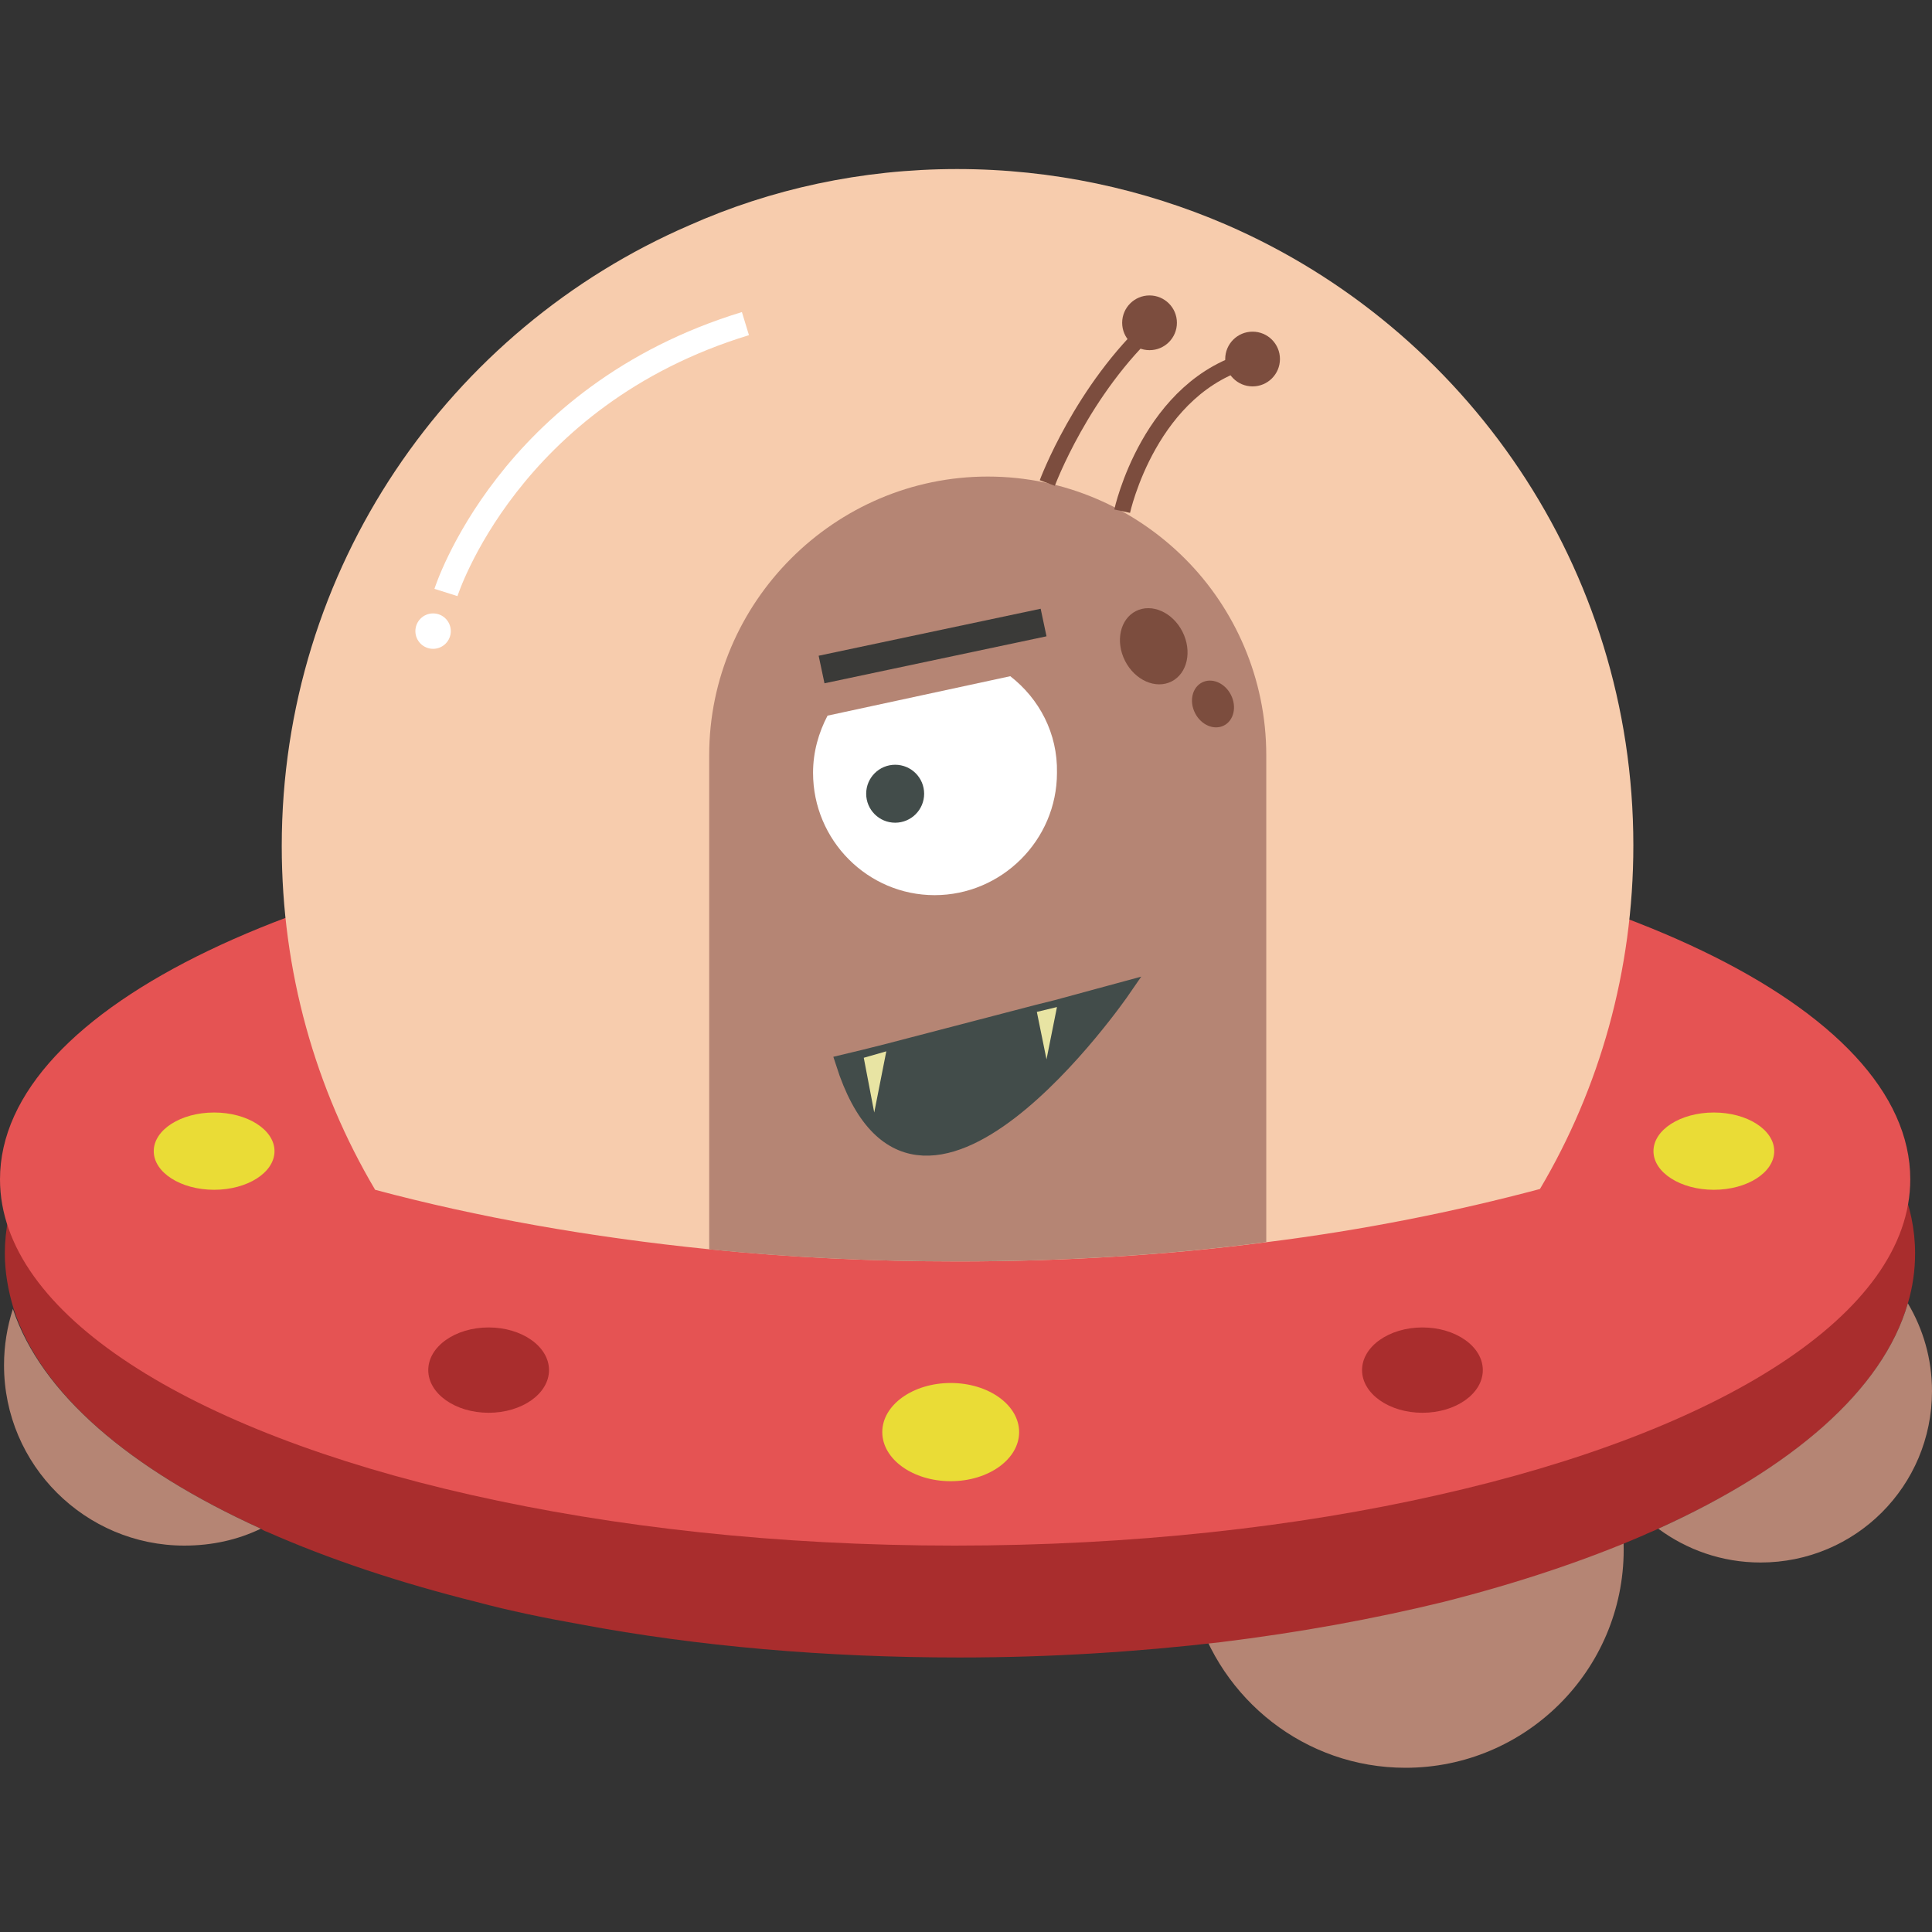 <?xml version="1.0" encoding="utf-8"?>
<!-- Generator: Adobe Illustrator 22.1.0, SVG Export Plug-In . SVG Version: 6.00 Build 0)  -->
<svg version="1.1" id="Layer_1" xmlns="http://www.w3.org/2000/svg" xmlns:xlink="http://www.w3.org/1999/xlink" x="0px" y="0px"
	 viewBox="0 0 240 240" style="enable-background:new 0 0 240 240;" xml:space="preserve">
<rect x="0" y="0" width="240" height="240" fill="#333333" stroke="none"/>
<style type="text/css">
	.st0{fill:#B58574;}
	.st1{fill:#A92D2D;}
	.st2{fill:#FFFFFF;stroke:#000000;stroke-miterlimit:10;}
	.st3{display:none;fill:#FFFFFF;stroke:#000000;stroke-width:2;stroke-miterlimit:10;}
	.st4{fill:#E55353;}
	.st5{fill:#EADC36;}
	.st6{fill:#F7CCAD;}
	.st7{fill:none;stroke:#FFFFFF;stroke-width:3;stroke-miterlimit:10;}
	.st8{fill:#FFFFFF;}
	.st9{fill:#3A3A38;}
	.st10{fill:#424C4A;stroke:#424C4A;stroke-width:2;stroke-miterlimit:10;}
	.st11{fill:#E8E4A3;}
	.st12{fill:#7C4D3E;}
	.st13{fill:none;stroke:#7C4D3E;stroke-width:2;stroke-miterlimit:10;}
</style>
<path class="st0" d="M201.7,192.5c0,15-12.2,27.1-27.1,27.1c-12.5,0-23-8.5-26.2-20c9.8-1.2,19.1-2.9,27.7-5
	c9.2-2.3,17.6-5.1,24.9-8.3C201.5,188.4,201.7,190.4,201.7,192.5z"/>
<path class="st1" d="M237.9,155.7c0,2.1-0.3,4.2-0.9,6.2c-3.1,10.8-14.3,20.5-31,28c-0.6,0.3-1.2,0.5-1.8,0.8
	c-7.4,3.2-15.8,6-24.9,8.3c-8.6,2.1-17.9,3.8-27.7,5c-10.3,1.2-21.1,1.9-32.4,1.9c-16.7,0-32.6-1.4-47-4.1c-4.5-0.8-8.9-1.7-13-2.8
	c-9.6-2.4-18.3-5.3-26-8.7c-0.3-0.1-0.5-0.2-0.8-0.4c-16.3-7.4-27.3-16.8-30.7-27.3c-0.7-2.3-1.1-4.6-1.1-6.9
	c0-23.6,38.8-43.5,90.9-48.8c8.9-0.9,18.2-1.4,27.7-1.4s18.8,0.5,27.7,1.4C199.1,112.2,237.9,132.1,237.9,155.7z"/>
<path class="st2" d="M40.4,86.1"/>
<path class="st3" d="M130.1,131.1c-1.2-1.4-4-1.8-6.8-0.9c-3.4,1.1-5.7,3.6-5,5.7v0.1C122.1,137,126.4,134.4,130.1,131.1z"/>
<path class="st4" d="M237.3,146.5c0,16.7-23.5,31.3-58.6,39.2c-17.6,4-38.1,6.3-60.1,6.3s-42.4-2.3-60.1-6.3
	C23.5,177.8,0,163.2,0,146.5C0,125,38.8,107,90.9,102.2c8.9-0.8,18.2-1.3,27.7-1.3s18.8,0.4,27.7,1.3
	C198.6,107,237.3,125,237.3,146.5z"/>
<ellipse class="st5" cx="26.6" cy="143" rx="7.5" ry="4.8"/>
<ellipse class="st5" cx="212.9" cy="143" rx="7.5" ry="4.8"/>
<ellipse class="st1" cx="60.7" cy="170.2" rx="7.5" ry="5.3"/>
<ellipse class="st1" cx="176.7" cy="170.2" rx="7.5" ry="5.3"/>
<ellipse class="st5" cx="118.1" cy="177.9" rx="8.5" ry="6.1"/>
<path class="st2" d="M64.9,89.3"/>
<path class="st0" d="M32.4,189.9c-2.9,1.4-6.1,2.1-9.5,2.1c-12.3,0-22.4-10-22.4-22.4c0-2.5,0.4-4.8,1.1-7
	C5.1,173.1,16.1,182.5,32.4,189.9z"/>
<path class="st0" d="M240,172.8c0,11.8-9.5,21.3-21.3,21.3c-4.8,0-9.2-1.6-12.7-4.2c16.6-7.5,27.9-17.2,31-28
	C238.9,165.1,240,168.8,240,172.8z"/>
<g>
	<path class="st6" d="M202.9,105c0,15.6-4.2,30.2-11.6,42.7c-10.5,2.8-21.9,5.1-33.9,6.6c-12.2,1.6-25.1,2.4-38.4,2.4
		c-10.6,0-20.9-0.5-30.8-1.5c-14.9-1.5-28.9-4-41.6-7.4C39.2,135.3,35,120.7,35,105.1C35,70.6,55.8,40.9,85.6,28
		c10.1-4.5,21.4-7,33.3-7s23.2,2.5,33.4,6.9C182.1,40.8,202.9,70.5,202.9,105z"/>
	<g>
		<path class="st7" d="M55.4,73.6c0,0,7.7-24.4,37.2-33.4"/>
		<circle class="st8" cx="53.8" cy="78.4" r="2.2"/>
	</g>
</g>
<path class="st0" d="M157.3,93.8v60.5c-12.2,1.6-25.1,2.4-38.4,2.4c-10.6,0-20.9-0.5-30.8-1.5c0-0.3,0-0.5,0-0.8V93.8
	c0-19,15.6-34.6,34.6-34.6c9.5,0,18.2,3.9,24.5,10.2C153.4,75.6,157.3,84.3,157.3,93.8z"/>
<rect x="101.8" y="78.5" transform="matrix(0.978 -0.207 0.207 0.978 -14.114 25.758)" class="st9" width="28.2" height="3.5"/>
<g>
	<path class="st8" d="M125.5,84l-22.7,4.9c-1.1,2.1-1.8,4.5-1.8,7.1c0,8.4,6.8,15.2,15.1,15.2s15.2-6.8,15.2-15.2
		C131.4,91.1,129.1,86.8,125.5,84z"/>
	<circle class="st10" cx="111.2" cy="98.6" r="2.6"/>
</g>
<path class="st10" d="M139.4,123c0,0-25.6,37.2-34.6,9l2.5-0.6l2.8-0.7l18.8-4.9l2.4-0.6L139.4,123z"/>
<polygon class="st11" points="110.1,130.6 108.6,138.2 107.3,131.4 "/>
<polygon class="st11" points="131.3,125.1 130,131.6 128.8,125.7 "/>
<ellipse transform="matrix(0.892 -0.452 0.452 0.892 -20.797 73.425)" class="st12" cx="143.3" cy="80.3" rx="4" ry="4.9"/>
<ellipse transform="matrix(0.892 -0.452 0.452 0.892 -23.292 77.518)" class="st12" cx="150.7" cy="87.5" rx="2.5" ry="3"/>
<g>
	<g>
		<path class="st13" d="M130.1,60c0,0,4.3-11.6,13.3-19.8"/>
		<circle class="st12" cx="142.8" cy="40.1" r="3.4"/>
	</g>
	<g>
		<path class="st13" d="M139.4,63.5c0,0,3.4-15.7,16.2-18.9"/>
		<circle class="st12" cx="155.6" cy="44.6" r="3.4"/>
	</g>
</g>
</svg>
